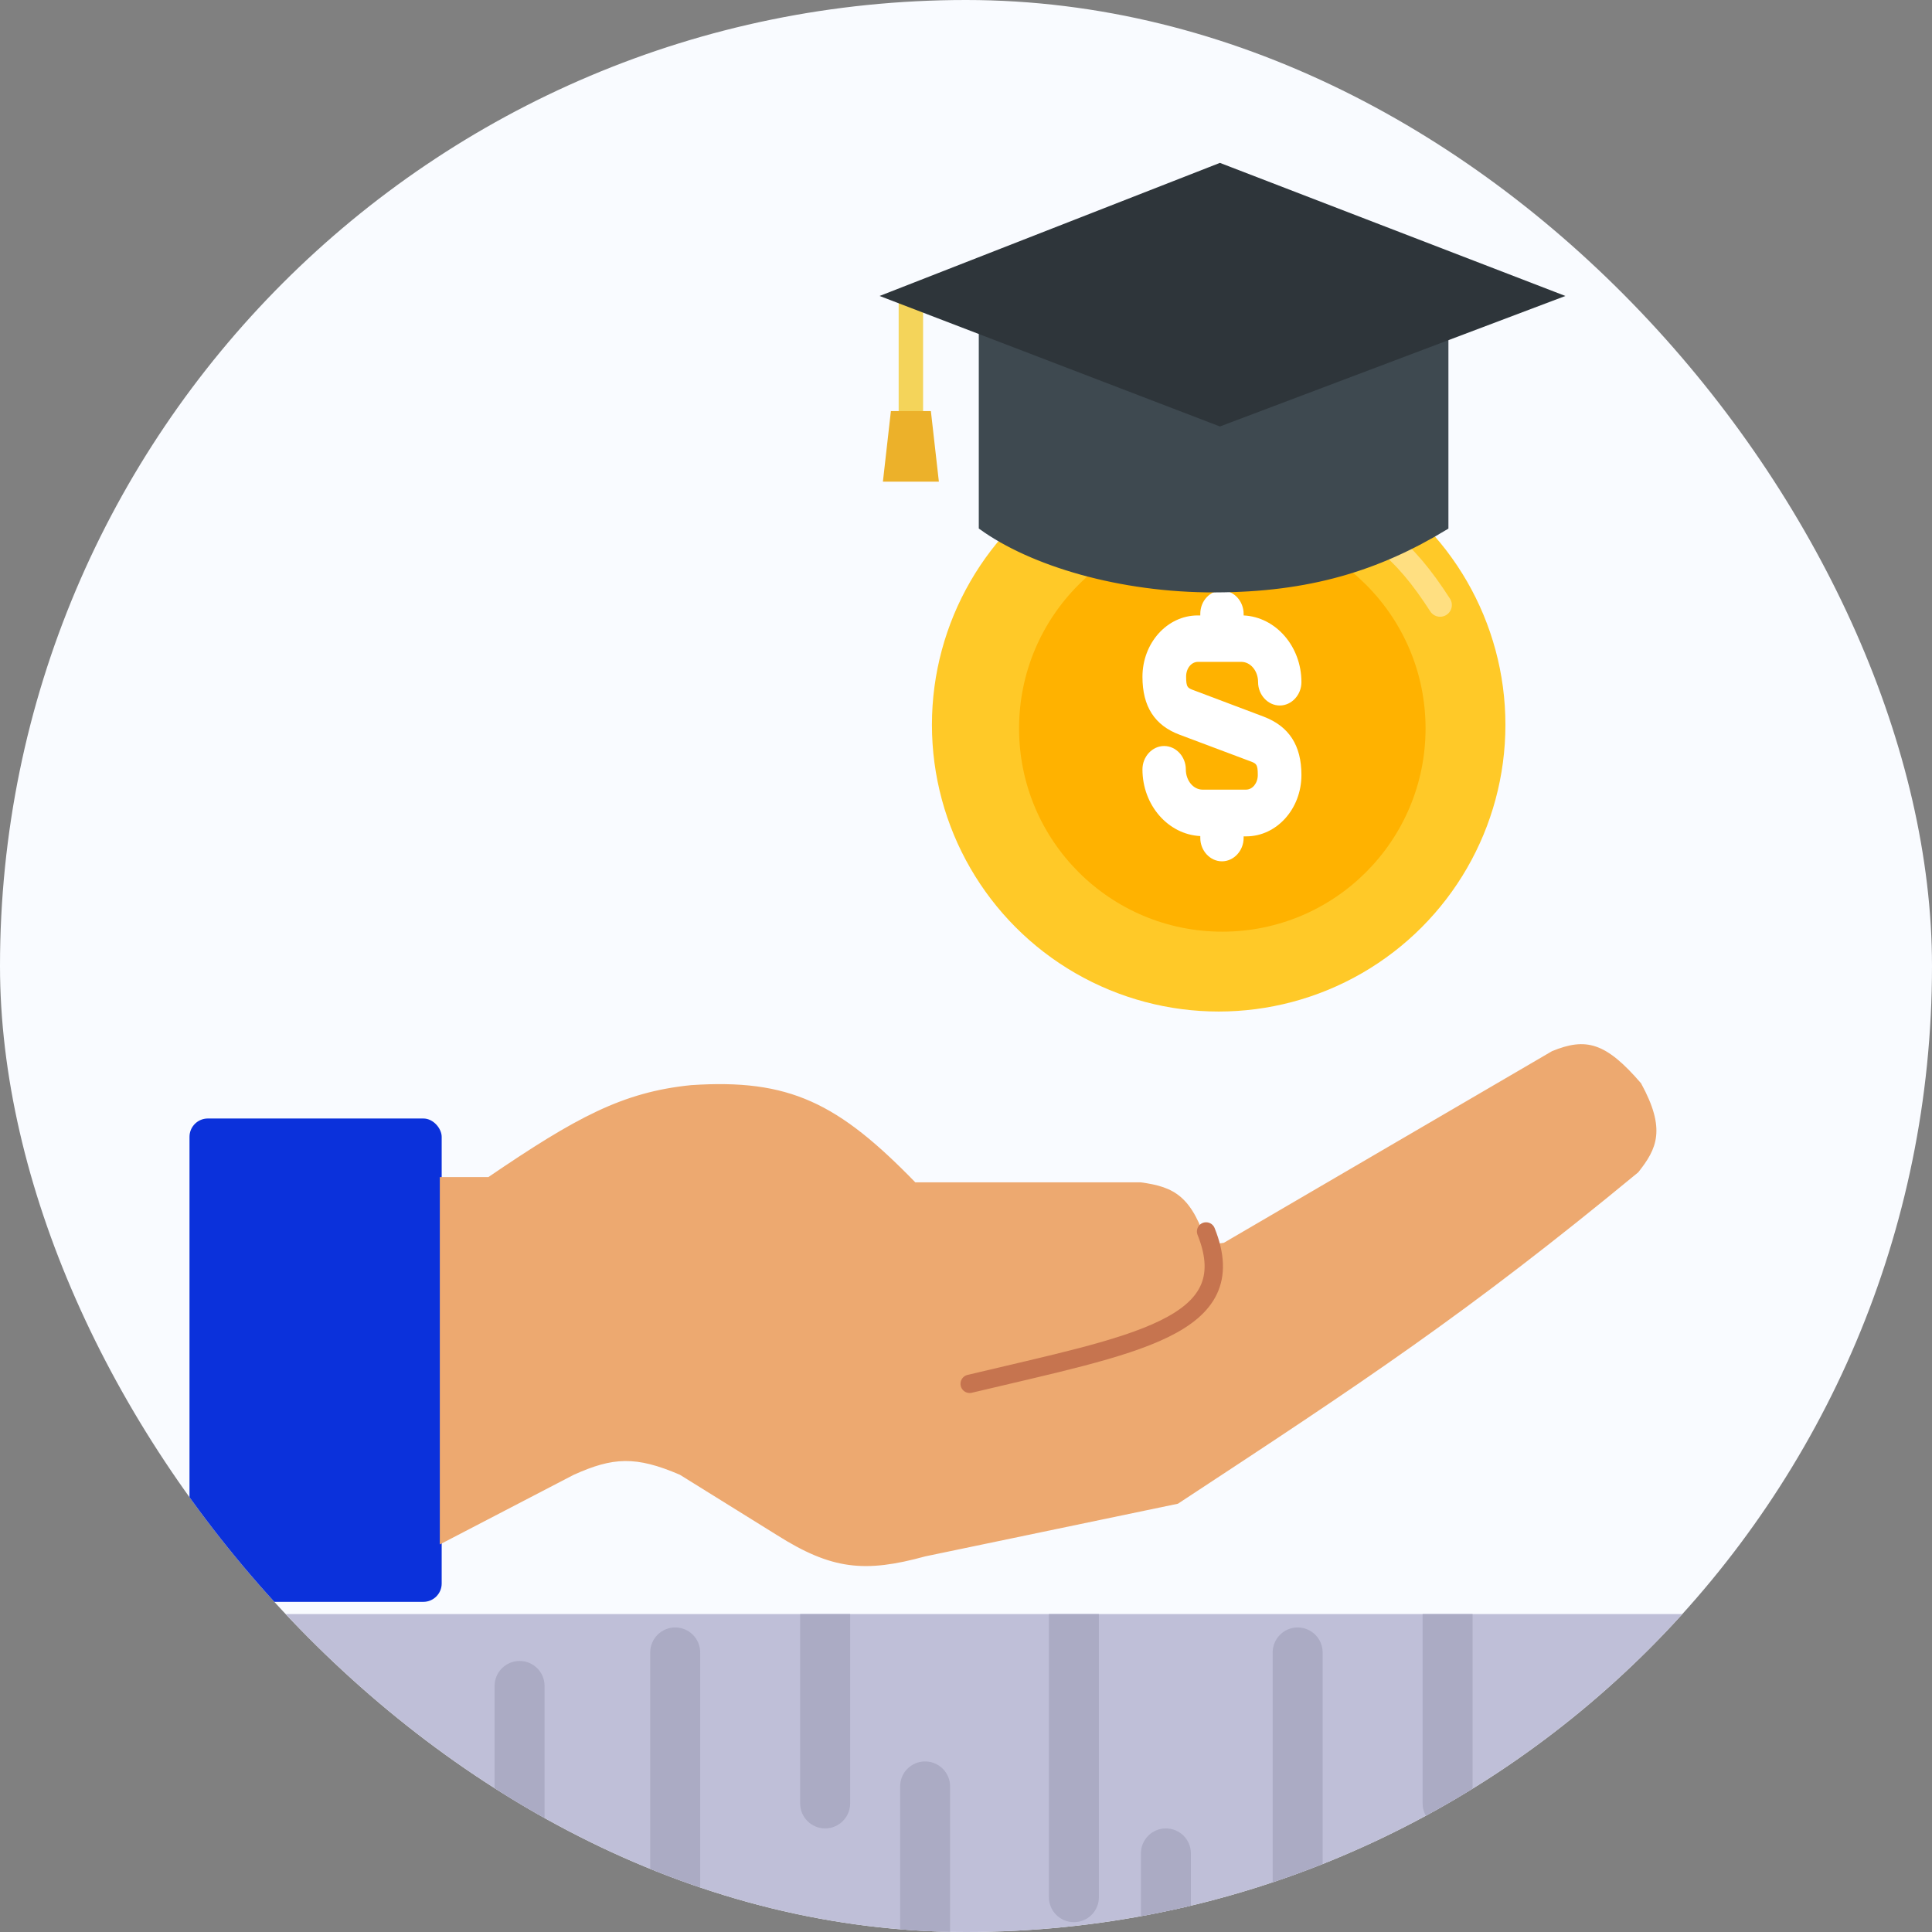 <svg width="60" height="60" viewBox="0 0 60 60" fill="none" xmlns="http://www.w3.org/2000/svg">
<rect x="0" y="0" width="60" height="60" fill="#808080" stroke="none"/>
<g clip-path="url(#clip0_285_2895)">
<rect width="60" height="60" rx="30" fill="#F9FBFF"/>
<rect x="5.885" y="34.736" width="7.832" height="15.011" rx="0.57" fill="#0B31DB"/>
<path d="M15.185 36.612H13.716V47.87L17.795 45.749C19.023 45.196 19.749 45.15 21.14 45.749L24.159 47.625C25.85 48.694 26.856 48.791 28.727 48.278L36.559 46.646C42.294 42.878 45.508 40.762 50.836 36.367C51.4 35.654 51.683 35.077 50.917 33.675C49.839 32.426 49.252 32.275 48.225 32.696L38.027 38.651L37.456 38.733C36.97 37.196 36.464 36.916 35.417 36.775H28.401C25.998 34.299 24.498 33.554 21.466 33.757C19.357 33.97 17.924 34.747 15.185 36.612Z" fill="#EDA970" stroke="#EDA970" stroke-width="0.114"/>
<path d="M30.114 42.976C35.231 41.755 38.652 41.224 37.456 38.244" stroke="#C6744F" stroke-width="0.57" stroke-linecap="round"/>
<circle cx="37.847" cy="22.509" r="8.905" fill="#FFC928"/>
<circle cx="37.96" cy="22.622" r="6.312" fill="#FFB200"/>
<path d="M39.25 22.258L37.096 21.445C36.88 21.368 36.836 21.348 36.836 21.01C36.836 20.758 36.997 20.555 37.204 20.555H38.55C38.837 20.555 39.071 20.835 39.071 21.184C39.071 21.581 39.376 21.91 39.744 21.91C40.112 21.91 40.417 21.581 40.417 21.184C40.417 20.071 39.618 19.161 38.622 19.113V19.064C38.622 18.667 38.317 18.338 37.949 18.338C37.581 18.338 37.276 18.658 37.276 19.064V19.113H37.195C36.252 19.113 35.48 19.964 35.48 21.019C35.48 21.939 35.857 22.529 36.638 22.819L38.802 23.632C39.017 23.71 39.062 23.729 39.062 24.068C39.062 24.32 38.9 24.523 38.694 24.523H37.347C37.06 24.523 36.827 24.242 36.827 23.894C36.827 23.497 36.521 23.168 36.153 23.168C35.785 23.168 35.48 23.497 35.48 23.894C35.48 25.007 36.279 25.916 37.276 25.965V26.023C37.276 26.42 37.581 26.749 37.949 26.749C38.317 26.749 38.622 26.42 38.622 26.023V25.974H38.703C39.645 25.974 40.417 25.123 40.417 24.068C40.417 23.148 40.031 22.558 39.25 22.258Z" fill="white"/>
<path d="M40.553 15.408C42.715 16.346 43.597 17.045 44.724 18.789" stroke="#FFDF81" stroke-width="0.729" stroke-linecap="round"/>
<path d="M38.636 15.182H39.211" stroke="#FFDF81" stroke-width="0.729" stroke-linecap="round"/>
<path d="M30.46 16.381V10.129H44.919V16.381C42.793 17.675 40.639 18.328 37.729 18.335C34.789 18.343 32.03 17.518 30.46 16.381Z" fill="#3E4950" stroke="#3E4950" stroke-width="0.126"/>
<path d="M28.288 9.448V12.782" stroke="#F4D45A" stroke-width="0.759" stroke-linecap="round"/>
<path d="M27.724 12.829H28.853L29.087 14.896H27.49L27.724 12.829Z" fill="#ECB12A" stroke="#ECB12A" stroke-width="0.126"/>
<path d="M37.886 5.126L27.491 9.191L37.886 13.177L48.438 9.191L37.886 5.126Z" fill="#2E353A" stroke="#2E353A" stroke-width="0.126"/>
<path d="M8.341 53.79H9.822V56.834C9.822 57.243 9.49 57.575 9.081 57.575C8.672 57.575 8.341 57.243 8.341 56.834V53.79Z" fill="#E29E59"/>
<path d="M49.542 59.537H51.094V55.827C51.094 55.399 50.747 55.051 50.318 55.051C49.89 55.051 49.542 55.399 49.542 55.827V59.537Z" fill="#E29E59"/>
<path d="M58.291 50.126C58.291 52.885 55.31 55.53 50.005 57.481C44.699 59.431 37.503 60.527 30 60.527C22.497 60.527 15.3 59.431 9.995 57.481C4.689 55.53 1.709 52.885 1.709 50.126L58.291 50.126Z" fill="#BFBFD8"/>
<path d="M32.575 50.127H34.127V58.919C34.127 59.348 33.78 59.695 33.351 59.695C32.922 59.695 32.575 59.348 32.575 58.919V50.127Z" fill="#ABABC4"/>
<path d="M15.36 59.695H16.912V52.358C16.912 51.93 16.565 51.583 16.136 51.583C15.708 51.583 15.36 51.93 15.36 52.358V59.695Z" fill="#ABABC4"/>
<path d="M24.849 50.127H26.402V56.007C26.402 56.435 26.054 56.783 25.625 56.783C25.197 56.783 24.849 56.435 24.849 56.007V50.127Z" fill="#ABABC4"/>
<path d="M44.181 50.127H45.733V56.007C45.733 56.435 45.385 56.783 44.957 56.783C44.528 56.783 44.181 56.435 44.181 56.007V50.127Z" fill="#ABABC4"/>
<path d="M27.954 61.359H29.506V55.479C29.506 55.05 29.159 54.703 28.73 54.703C28.301 54.703 27.954 55.05 27.954 55.479V61.359Z" fill="#ABABC4"/>
<path d="M35.432 61.359H36.984V57.559C36.984 57.13 36.637 56.783 36.208 56.783C35.78 56.783 35.432 57.13 35.432 57.559V61.359Z" fill="#ABABC4"/>
<path d="M20.193 60.111H21.745V51.319C21.745 50.89 21.398 50.542 20.969 50.542C20.541 50.542 20.193 50.89 20.193 51.319V60.111Z" fill="#ABABC4"/>
<path d="M39.524 60.111H41.076V51.319C41.076 50.89 40.729 50.542 40.3 50.542C39.872 50.542 39.524 50.89 39.524 51.319V60.111Z" fill="#ABABC4"/>
<path d="M11.269 53.79H12.821V56.098C12.821 56.526 12.473 56.874 12.045 56.874C11.616 56.874 11.269 56.526 11.269 56.098V53.79Z" fill="#E29E59"/>
</g>
<defs>
<clipPath id="clip0_285_2895">
<rect width="60" height="60" rx="30" fill="white"/>
</clipPath>
</defs>
</svg>
